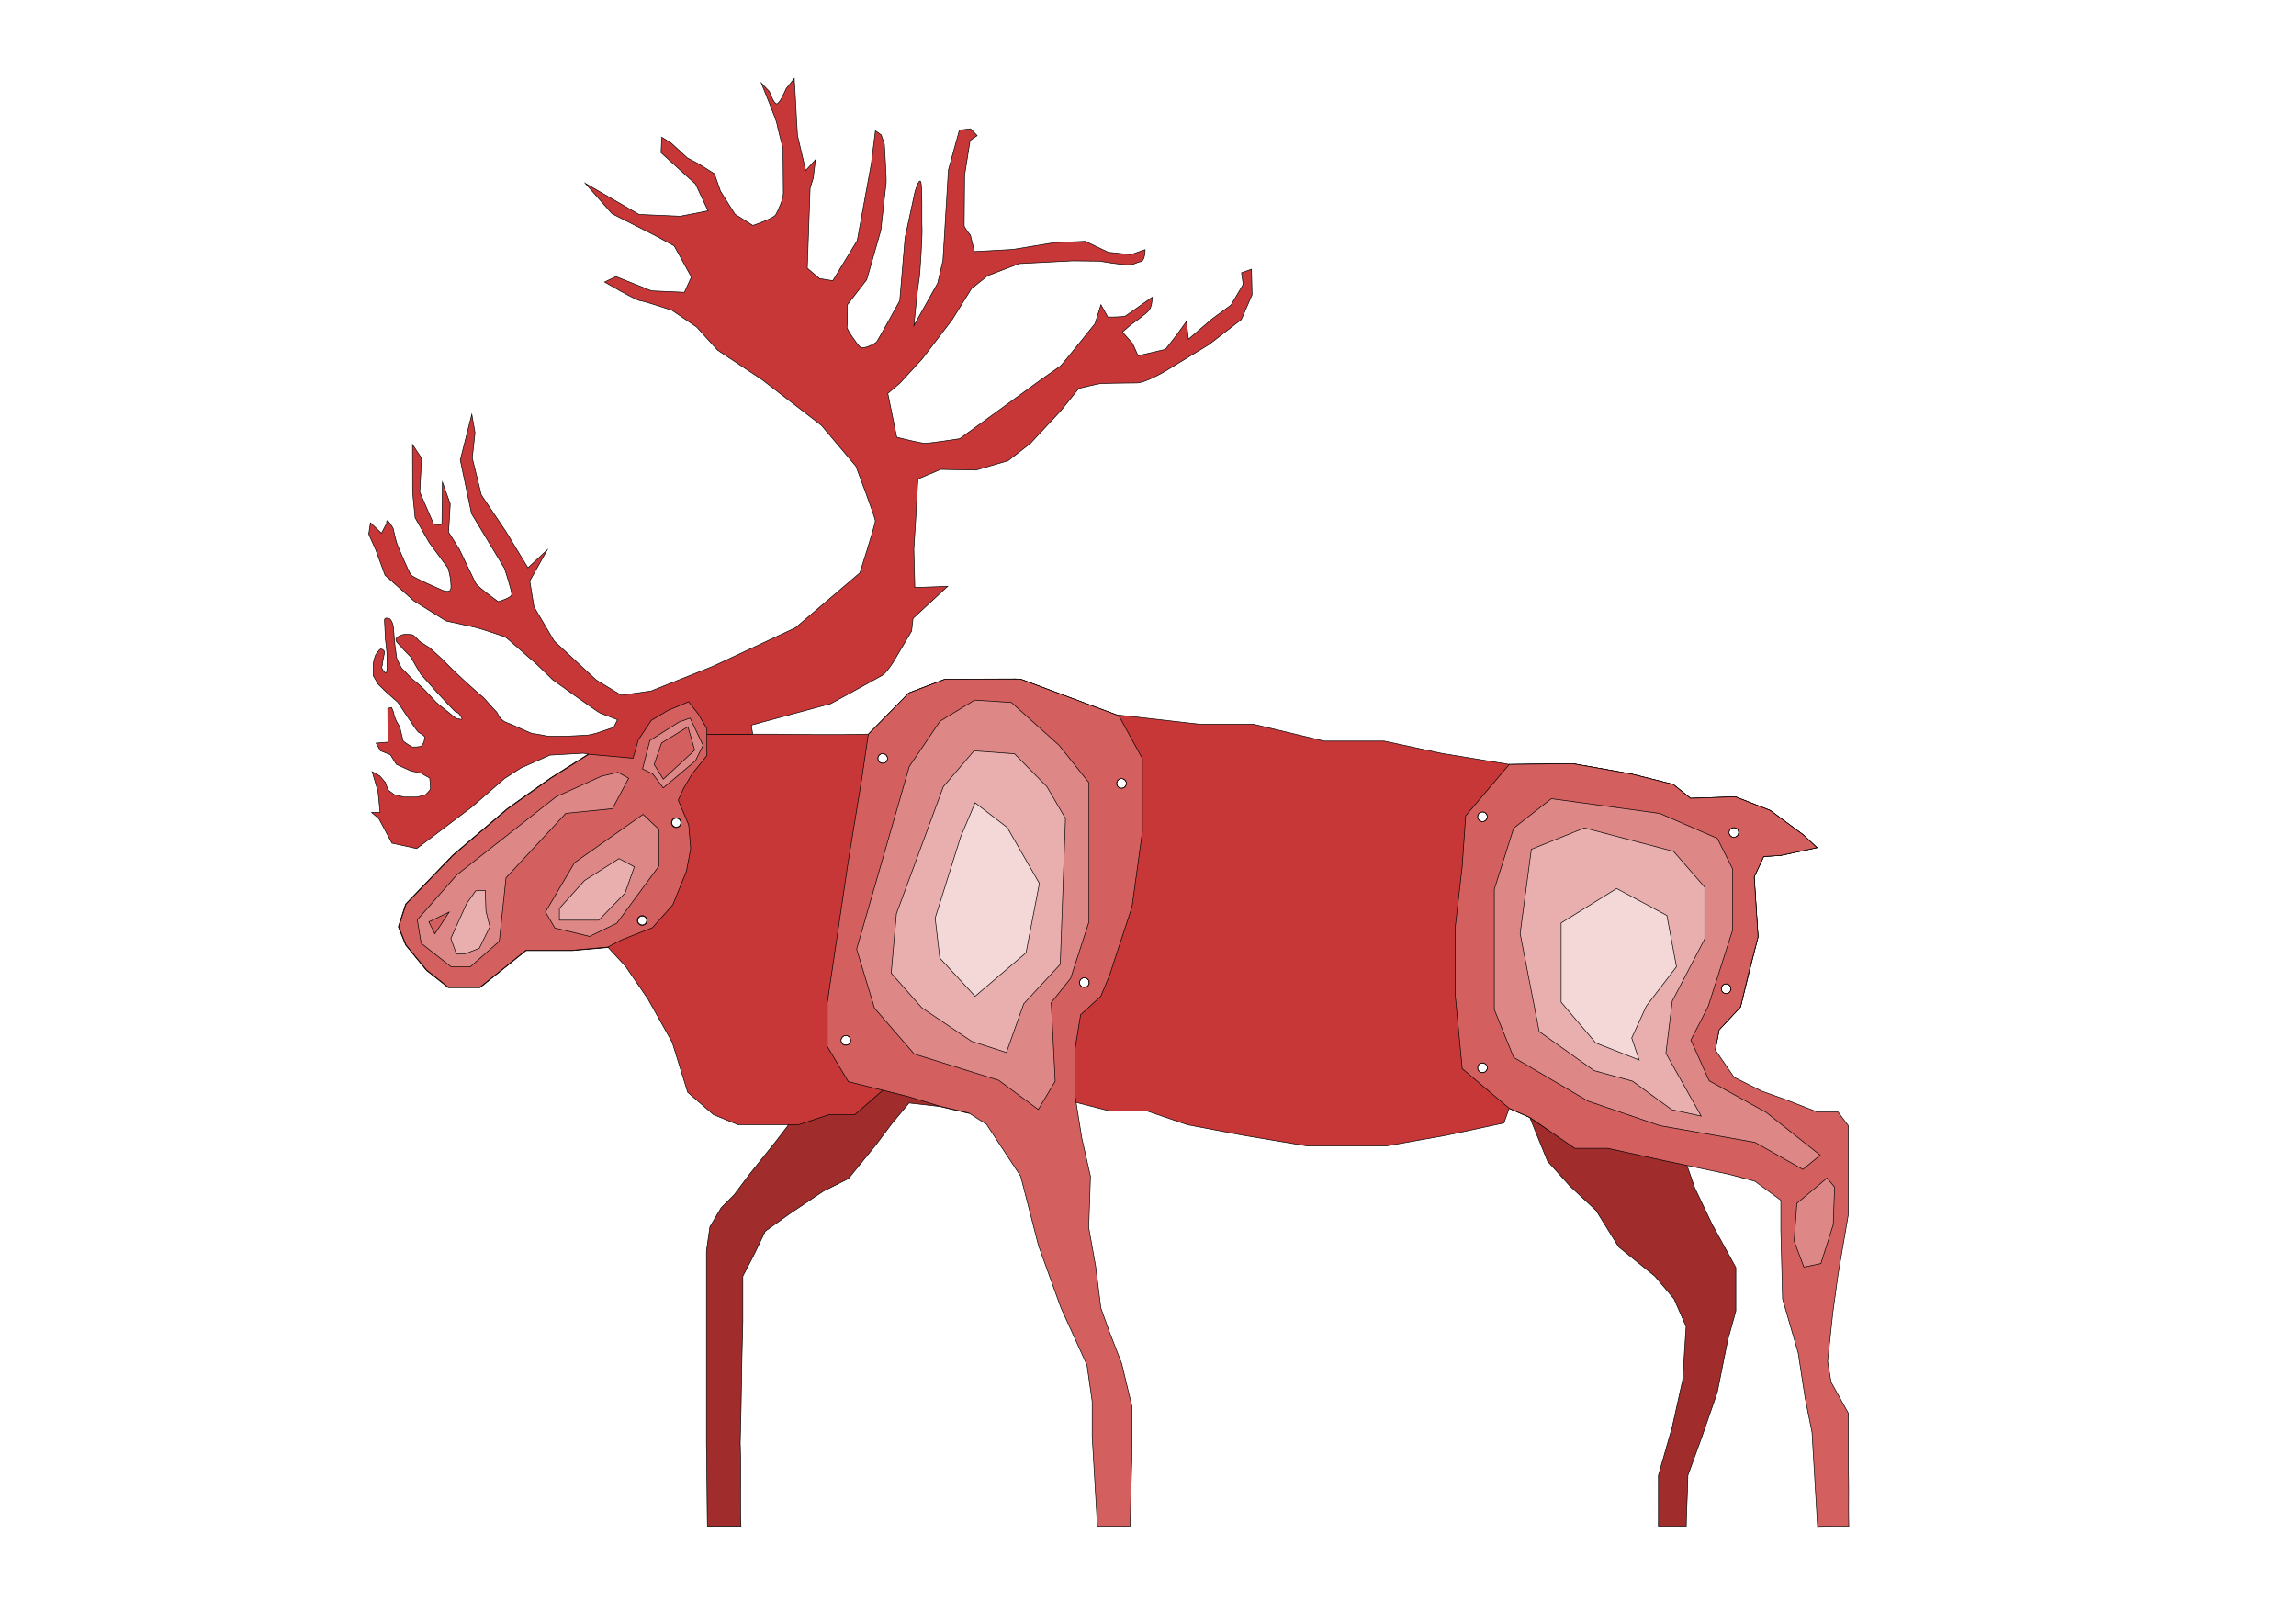 <?xml version="1.0" encoding="UTF-8" standalone="no"?>
<svg
   width="2970mm"
   height="2100mm"
   viewBox="0 0 2970 2100"
   version="1.1"
   id="svg11156"
   inkscape:version="1.2.1 (9c6d41e410, 2022-07-14)"
   sodipodi:docname="caribou_cnc.svg"
   xmlns:inkscape="http://www.inkscape.org/namespaces/inkscape"
   xmlns:sodipodi="http://sodipodi.sourceforge.net/DTD/sodipodi-0.dtd"
   xmlns="http://www.w3.org/2000/svg"
   xmlns:svg="http://www.w3.org/2000/svg"
   xmlns:rdf="http://www.w3.org/1999/02/22-rdf-syntax-ns#"
   xmlns:cc="http://creativecommons.org/ns#"
   xmlns:dc="http://purl.org/dc/elements/1.1/">
  <sodipodi:namedview
     id="namedview11158"
     pagecolor="#ffffff"
     bordercolor="#666666"
     borderopacity="1.0"
     inkscape:showpageshadow="2"
     inkscape:pageopacity="0.0"
     inkscape:pagecheckerboard="0"
     inkscape:deskcolor="#d1d1d1"
     inkscape:document-units="mm"
     showgrid="false"
     inkscape:zoom="0.14032446"
     inkscape:cx="4596.4903"
     inkscape:cy="4475.3425"
     inkscape:window-width="2516"
     inkscape:window-height="1353"
     inkscape:window-x="20"
     inkscape:window-y="65"
     inkscape:window-maximized="1"
     inkscape:current-layer="layer5"
     showguides="true"
     inkscape:lockguides="false"
     inkscape:document-rotation="0">
    <sodipodi:guide
       position="1191.499,1214.685"
       orientation="1,0"
       id="guide22534"
       inkscape:locked="false" />
    <sodipodi:guide
       position="1313.527,1238.738"
       orientation="1,0"
       id="guide22536"
       inkscape:locked="false" />
    <sodipodi:guide
       position="1590.576,125.445"
       orientation="0,-1"
       id="guide22809"
       inkscape:locked="false" />
    <sodipodi:guide
       position="1952.447,1346.738"
       orientation="1,0"
       id="guide22887"
       inkscape:locked="false" />
  </sodipodi:namedview>
  <defs
     id="defs11153">
    <clipPath
       clipPathUnits="userSpaceOnUse"
       id="clipPath2666">
      <path
         d="M 2292.88,3696.34 H 3407.93 V 708.841 H 2292.88 Z"
         id="path2664" />
    </clipPath>
    <clipPath
       clipPathUnits="userSpaceOnUse"
       id="clipPath2650">
      <path
         d="M 4346.55,3408.99 H 5743.3 V 703.782 H 4346.55 Z"
         id="path2648" />
    </clipPath>
    <clipPath
       clipPathUnits="userSpaceOnUse"
       id="clipPath2634-3">
      <path
         d="M 559.298,3605.07 H 1634.7 V 2606.26 H 559.298 Z"
         id="path2632-6" />
    </clipPath>
    <clipPath
       clipPathUnits="userSpaceOnUse"
       id="clipPath2634">
      <path
         d="M 559.298,3605.07 H 1634.7 V 2606.26 H 559.298 Z"
         id="path2632" />
    </clipPath>
    <clipPath
       clipPathUnits="userSpaceOnUse"
       id="clipPath2618">
      <path
         d="M 4346.55,3408.99 H 5627.23 V 682.413 H 4346.55 Z"
         id="path2616" />
    </clipPath>
    <clipPath
       clipPathUnits="userSpaceOnUse"
       id="clipPath2602">
      <path
         d="M 1867.76,3696.34 H 3407.93 V 708.841 H 1867.76 Z"
         id="path2600" />
    </clipPath>
  </defs>
  <g
     inkscape:groupmode="layer"
     id="layer9"
     inkscape:label="Layer 9"
     style="display:inline">
    <path
       d="m 1191.885,1252.111 38.092,14.64 69.919,-9.766 46.683,-106.029 -4.04,-86.395 -40.276,-41.116 -67.573,26.284 -36.722,103.578 z"
       style="display:inline;fill:#280b0b;fill-opacity:1;fill-rule:nonzero;stroke:#000000;stroke-width:0.798;stroke-dasharray:none;stroke-opacity:1"
       id="path4928"
       inkscape:label="9 Front Leg"
       sodipodi:nodetypes="ccccccccc" />
    <path
       d="m 1983.699,1167.891 39.19,-75.152 38.804,11.044 42.782,30.199 31.006,15.787 24.714,68.573 -11.622,54.87 -23.831,24.542 -20.423,38.672 -72.902,6.393 -19.721,-33.885 -11.499,-41.656 z"
       style="display:inline;fill:#280b0b;fill-opacity:1;fill-rule:nonzero;stroke:#000000;stroke-width:0.798;stroke-dasharray:none;stroke-opacity:1"
       id="path2730"
       inkscape:label="9 Hind Leg"
       sodipodi:nodetypes="ccccccccccccc" />
  </g>
  <g
     inkscape:groupmode="layer"
     id="layer8"
     inkscape:label="Layer 8"
     style="display:inline">
    <path
       d="m 579.258,1216.751 20.336,-44.919 11.819,-16.616 12.359,-0.412 0.885,26.515 5.05,20.477 -13.631,27.737 -18.681,7.259 -10.905,0.364 z"
       style="display:inline;fill:#501616;fill-opacity:1;fill-rule:nonzero;stroke:#000000;stroke-width:0.798;stroke-dasharray:none;stroke-opacity:1"
       id="path2710"
       inkscape:label="8 Face 1" />
    <path
       d="m 721.125,1183.111 50.952,-3e-4 33.968,-35.03 12.029,-33.969 -19.816,-10.614 -44.583,28.305 -32.553,36.092 z"
       style="display:inline;fill:#501616;fill-opacity:1;fill-rule:nonzero;stroke:#000000;stroke-width:0.798;stroke-dasharray:none;stroke-opacity:1"
       id="path20522"
       inkscape:label="8 Face 2" />
    <path
       id="path4924"
       style="display:inline;fill:#501616;fill-opacity:1;fill-rule:nonzero;stroke:#000000;stroke-width:0.798;stroke-dasharray:none;stroke-opacity:1"
       inkscape:label="8 Front Leg"
       d="m 1264.941,966.056 -38.692,16.165 -54.373,150.629 -36.004,179.285 16.9,37.474 27.832,-18.892 66.219,-11.233 66.129,-26.452 30.861,-66.865 37.474,-96.255 2.939,-113.89 -36.004,-46.291 z m -5.532,112.009 h 35.32 c 0.929,0 1.677,0.748 1.677,1.677 v 28.733 h 17.932 c 0.929,0 1.677,0.748 1.677,1.677 v 48.555 h 4.792 c 0.929,0 1.677,0.748 1.677,1.677 v 34.318 c 0,0.929 -0.748,1.677 -1.677,1.677 h -11.543 v 18.874 c 0,0.929 -0.748,1.677 -1.677,1.677 h -11.55 v 30.302 c 0,0.929 -0.748,1.677 -1.677,1.677 h -37.725 c -0.929,0 -1.677,-0.748 -1.677,-1.677 v -30.302 h -16.111 c -0.929,0 -1.677,-0.748 -1.677,-1.677 v -18.874 h -6.083 c -0.929,0 -1.677,-0.748 -1.677,-1.677 v -34.318 c 0,-0.929 0.748,-1.677 1.677,-1.677 h 6.083 v -37.935 c 0,-0.929 0.748,-1.677 1.677,-1.677 h 11.075 v -8.944 c 0,-0.929 0.748,-1.677 1.677,-1.677 h 6.133 v -28.733 c 0,-0.929 0.748,-1.677 1.677,-1.677 z" />
    <path
       id="path2698"
       style="display:inline;fill:#501616;fill-opacity:1;fill-rule:nonzero;stroke:#000000;stroke-width:0.798;stroke-dasharray:none;stroke-opacity:1"
       inkscape:label="8 Hind Leg"
       d="m 2005.293,1050.408 -32.127,35.135 -23.811,90.148 22.612,142.945 23.403,35.976 62.702,24.61 39.903,-22.672 18.427,-2.559 21.68,-37.11 29.154,-18.994 20.444,-53.477 -2.845,-91.572 -24.866,-48.102 -38.873,-36.094 -48.461,-14.637 z m 67.707,122.488 h 38.545 c 0.929,0 1.677,0.748 1.677,1.677 v 14.922 h 17.694 c 0.929,0 1.677,0.748 1.677,1.677 v 56.25 c 0,0.929 -0.748,1.677 -1.677,1.677 h -16.583 v 45.532 c 0,0.929 -0.748,1.677 -1.677,1.677 h -13.014 v 35.338 c 0,0.929 -0.748,1.677 -1.677,1.677 h -34.468 c -0.929,0 -1.677,-0.748 -1.677,-1.677 v -35.758 h -26.877 c -0.929,0 -1.677,-0.748 -1.677,-1.677 v -88.64 c 0,-0.929 0.748,-1.677 1.677,-1.677 h 19.404 v -12.723 c 0,-0.929 0.748,-1.677 1.677,-1.677 h 15.298 v -14.922 c 0,-0.929 0.748,-1.677 1.677,-1.677 z" />
    <path
       d="m 2052.253,1417.323 20.257,42.186 18.675,5.959 14.823,-14.09 7.327,-44.964 -23.721,-16.859 z"
       style="display:inline;fill:#501616;fill-opacity:1;fill-rule:nonzero;stroke:#000000;stroke-width:0.798;stroke-dasharray:none;stroke-opacity:1"
       id="path2702"
       inkscape:label="8 Hind Leg Small" />
  </g>
  <g
     inkscape:groupmode="layer"
     id="layer7"
     inkscape:label="Layer 7"
     style="display:inline">
    <path
       id="path2694"
       style="display:inline;fill:#782121;fill-opacity:1;fill-rule:nonzero;stroke:#000000;stroke-width:0.798;stroke-dasharray:none;stroke-opacity:1"
       inkscape:label="7 Face 1"
       d="m 800.291,1000.92 -21.207,5.055 -58.631,26.54 -128.489,101.104 -51.146,58.136 4.99,30.331 38.672,30.331 h 24.949 l 37.424,-32.859 8.732,-82.147 77.343,-83.412 60.32,-5.994 20.941,-39.356 z m -187.429,174.047 h 7.034 c 0.929,0 1.677,0.748 1.677,1.677 v 17.644 c 0,0.929 -0.748,1.677 -1.677,1.677 h -0.388 v 12.785 c 0,0.929 -0.748,1.677 -1.677,1.677 h -7.7 v 7.572 c 0,0.929 -0.748,1.677 -1.677,1.677 h -11.83 c -0.929,0 -1.677,-0.748 -1.677,-1.677 v -11.83 c 0,-0.929 0.748,-1.677 1.677,-1.677 h 6.565 v -19.006 c 0,-0.929 0.748,-1.677 1.677,-1.677 h 6.318 v -7.164 c 0,-0.929 0.748,-1.677 1.677,-1.677 z m -30.9,6.824 -18.424,28.093 -7.8,-15.532 z" />
    <path
       id="path2686-8"
       style="display:inline;fill:#782121;fill-opacity:1;fill-rule:nonzero;stroke:#000000;stroke-width:0.798;stroke-dasharray:none;stroke-opacity:1"
       inkscape:label="7 Face 2"
       d="m 822.949,1052.361 -88.594,62.456 -37.623,63.761 12.136,20.632 44.904,10.922 35.195,-16.991 54.613,-74.031 v -47.331 z m -29.398,76.173 h 8.993 c 0.929,0 1.677,0.748 1.677,1.677 v 12.274 c 0,0.929 -0.748,1.677 -1.677,1.677 h -5.69 v 1.945 c 0,0.929 -0.748,1.677 -1.677,1.677 h -3.527 v 3.077 c 0,0.929 -0.748,1.677 -1.677,1.677 h -7.608 v 13.304 c 0,0.929 -0.748,1.677 -1.677,1.677 h -6.21 c 0.343,0.307 0.56,0.752 0.56,1.25 v 3.553 c 0,0.929 -0.748,1.677 -1.677,1.677 h -26.605 c -0.929,0 -1.677,-0.748 -1.677,-1.677 v -3.553 c 0,-0.929 0.748,-1.677 1.677,-1.677 h 13.998 c -0.343,-0.307 -0.559,-0.752 -0.559,-1.25 v -15.621 c 0,-0.929 0.748,-1.677 1.677,-1.677 h 13.239 v -11.029 c 0,-0.929 0.748,-1.677 1.677,-1.677 h 5.368 v -2.895 c 0,-0.929 0.748,-1.677 1.677,-1.677 h 8.043 v -1.054 c 0,-0.929 0.748,-1.677 1.677,-1.677 z" />
    <path
       d="m 857.999,1007.727 -11.818,-19.017 9.597,-27.788 34.044,-20.966 8.82,30.227 z m 34.678,-79.024 -14.491,5.229 -37.531,23.818 -9.499,36.666 13.246,6.527 13.539,18.077 41.669,-35.022 9.837,-20.11 z"
       style="display:inline;fill:#782121;fill-opacity:1;fill-rule:nonzero;stroke:#000000;stroke-width:0.798;stroke-dasharray:none;stroke-opacity:1"
       id="path20524"
       inkscape:label="7 Face 3" />
    <path
       id="path4920"
       style="display:inline;fill:#782121;fill-opacity:1;fill-rule:nonzero;stroke:#000000;stroke-width:0.798;stroke-dasharray:none;stroke-opacity:1"
       inkscape:label="7 Front Leg"
       d="m 1240.342,910.898 -76.503,53.264 -22.3,133.803 -36.453,152.154 13.717,124.592 16.018,20.706 35.97,9.647 38.478,-5.153 41.612,-8.171 93.534,-54.013 17.126,-51.378 54.013,-97.486 19.761,-144.912 -7.904,-77.725 -69.821,-48.743 z m 19.067,167.167 h 35.32 c 0.929,0 1.677,0.748 1.677,1.677 v 28.733 h 17.932 c 0.929,0 1.677,0.748 1.677,1.677 v 48.555 h 4.792 c 0.929,0 1.677,0.748 1.677,1.677 v 34.318 c 0,0.929 -0.748,1.677 -1.677,1.677 h -11.543 v 18.874 c 0,0.929 -0.748,1.677 -1.677,1.677 h -11.55 v 30.302 c 0,0.929 -0.748,1.677 -1.677,1.677 h -37.725 c -0.929,0 -1.677,-0.748 -1.677,-1.677 v -30.302 h -16.111 c -0.929,0 -1.677,-0.748 -1.677,-1.677 v -18.874 h -6.083 c -0.929,0 -1.677,-0.748 -1.677,-1.677 v -34.318 c 0,-0.929 0.748,-1.677 1.677,-1.677 h 6.083 v -37.935 c 0,-0.929 0.748,-1.677 1.677,-1.677 h 11.075 v -8.944 c 0,-0.929 0.748,-1.677 1.677,-1.677 h 6.133 v -28.733 c 0,-0.929 0.748,-1.677 1.677,-1.677 z" />
    <path
       id="path2678"
       style="display:inline;fill:#782121;fill-opacity:1;fill-rule:nonzero;stroke:#000000;stroke-width:0.798;stroke-dasharray:none;stroke-opacity:1"
       inkscape:label="7 Hind Leg"
       d="m 1986.028,1033.572 -41.505,34.146 -29.11,93.242 13.894,191.553 29.4,36.816 49.277,27.109 47.344,83.788 50.045,34.273 28.235,58.63 60.03,50.606 20.45,1.092 -7.578,-16.204 -30.9,-53.911 -36.666,-104.049 13.898,-79.471 36.338,-47.888 6.755,-36.1 16.286,-11.283 17.599,-103.58 -12.888,-97.818 -111.469,-59.118 z m 86.972,139.324 h 38.545 c 0.929,0 1.677,0.748 1.677,1.677 v 14.922 h 17.694 c 0.929,0 1.677,0.748 1.677,1.677 v 56.25 c 0,0.929 -0.748,1.677 -1.677,1.677 h -16.583 v 45.532 c 0,0.929 -0.748,1.677 -1.677,1.677 h -13.014 v 35.338 c 0,0.929 -0.748,1.677 -1.677,1.677 h -34.468 c -0.929,0 -1.677,-0.748 -1.677,-1.677 v -35.758 h -26.877 c -0.929,0 -1.677,-0.748 -1.677,-1.677 v -88.64 c 0,-0.929 0.748,-1.677 1.677,-1.677 h 19.404 v -12.723 c 0,-0.929 0.748,-1.677 1.677,-1.677 h 15.298 v -14.922 c 0,-0.929 0.748,-1.677 1.677,-1.677 z" />
  </g>
  <g
     inkscape:groupmode="layer"
     id="layer6"
     inkscape:label="Layer 6"
     style="display:inline">
    <path
       id="path2604"
       style="display:inline;fill:#a02c2c;fill-opacity:1;fill-rule:nonzero;stroke:#000000;stroke-width:0.798;stroke-dasharray:none;stroke-opacity:1"
       inkscape:label="6 Front Leg"
       d="m 1222.416,878.513 -46.655,17.749 -52.545,53.408 -8.477,56.919 -17.919,109.757 -26.88,181.437 v 55.999 l -28.434,72.77 -35.84,47.039 -35.839,44.799 -20.16,26.88 -16.8,16.799 -14.559,24.64 -4.48,31.359 v 27.999 26.88 34.719 47.039 64.959 47.039 c 0.605,34.761 0.674,72.404 1.278,107.166 h 43.36 c -1.29,-34.761 0.33,-72.404 -0.959,-107.166 l 1.12,-47.039 1.12,-64.959 1.12,-44.799 v -59.359 l 13.439,-25.731 15.68,-32.508 31.36,-22.4 43.435,-29.12 32.782,-16.468 35.78,-44.01 20.16,-26.88 22.399,-26.879 39.382,4.48 38.079,8.96 136.89,-81.73 c 2.229,-15.143 4.46,-30.287 6.689,-45.43 l 26.91,-24.008 11.2,-26.88 c 9.47,-29.578 18.941,-59.158 28.412,-88.737 l 13.37,-109.376 0.867,-82.853 -30.117,-54.747 -127.224,-47.718 z m -80.611,96.129 a 6.287,6.287 0 0 1 6.287,6.287 6.287,6.287 0 0 1 -6.287,6.287 6.287,6.287 0 0 1 -6.287,-6.287 6.287,6.287 0 0 1 6.287,-6.287 z m 308.974,32.317 a 6.287,6.287 0 0 1 6.287,6.287 6.287,6.287 0 0 1 -6.287,6.287 6.287,6.287 0 0 1 -6.287,-6.287 6.287,6.287 0 0 1 6.287,-6.287 z m -191.371,71.105 h 35.32 c 0.929,0 1.677,0.748 1.677,1.677 v 28.733 h 17.932 c 0.929,0 1.677,0.748 1.677,1.677 v 48.555 h 4.792 c 0.929,0 1.677,0.748 1.677,1.677 v 34.318 c 0,0.929 -0.748,1.677 -1.677,1.677 h -11.543 v 18.874 c 0,0.929 -0.748,1.677 -1.677,1.677 h -11.55 v 30.302 c 0,0.929 -0.748,1.677 -1.677,1.677 h -37.725 c -0.929,0 -1.677,-0.748 -1.677,-1.677 v -30.302 h -16.111 c -0.929,0 -1.677,-0.748 -1.677,-1.677 v -18.874 h -6.083 c -0.929,0 -1.677,-0.748 -1.677,-1.677 v -34.318 c 0,-0.929 0.748,-1.677 1.677,-1.677 h 6.083 v -37.935 c 0,-0.929 0.748,-1.677 1.677,-1.677 h 11.075 v -8.944 c 0,-0.929 0.748,-1.677 1.677,-1.677 h 6.133 v -28.733 c 0,-0.929 0.748,-1.677 1.677,-1.677 z m 143.251,186.5 a 6.287,6.287 0 0 1 6.287,6.287 6.287,6.287 0 0 1 -6.287,6.287 6.287,6.287 0 0 1 -6.287,-6.287 6.287,6.287 0 0 1 6.287,-6.287 z m -308.502,74.714 a 6.287,6.287 0 0 1 6.287,6.287 6.287,6.287 0 0 1 -6.287,6.287 6.287,6.287 0 0 1 -6.287,-6.287 6.287,6.287 0 0 1 6.287,-6.287 z" />
    <path
       id="path2620"
       style="display:inline;fill:#a02c2c;fill-opacity:1;fill-rule:nonzero;stroke:#000000;stroke-width:0.798;stroke-dasharray:none;stroke-opacity:1"
       inkscape:label="6 Hind Leg"
       d="m 2034.447,987.678 -82.147,0.984 -56.736,66.215 -4.48,64.958 -8.96,78.399 v 89.598 l 8.96,94.079 61.135,51.572 26.641,11.711 23.021,56.688 29.12,32.289 33.599,31.359 29.119,47.039 47.039,38.079 24.639,29.12 15.68,35.839 -4.48,69.439 -13.44,60.478 -17.919,62.719 c 0,25.376 0.031,40.249 0,65.626 h 36.055 c 0.39,-25.377 1.64,-40.249 2.03,-65.626 l 17.92,-49.279 20.16,-58.239 13.44,-67.199 10.586,-38.079 v -55.999 l -30.745,-55.999 -22.399,-47.039 -20.16,-58.239 9.739,-69.421 36.934,-50.715 4.97,-26.115 27.729,-29.656 8.959,-38.079 13.667,-52.511 -4.99,-77.617 12.272,-26.265 21.839,-1.396 47.039,-10.079 -17.92,-16.8 -42.559,-31.359 -45.022,-17.618 -58.017,1.938 -22.4,-17.92 -53.759,-13.44 z m -116.782,62.384 a 6.287,6.287 0 0 1 6.287,6.287 6.287,6.287 0 0 1 -6.287,6.287 6.287,6.287 0 0 1 -6.287,-6.287 6.287,6.287 0 0 1 6.287,-6.287 z m 325.203,20.352 a 6.287,6.287 0 0 1 6.287,6.287 6.287,6.287 0 0 1 -6.287,6.287 6.287,6.287 0 0 1 -6.287,-6.287 6.287,6.287 0 0 1 6.287,-6.287 z m -169.868,102.481 h 38.545 c 0.929,0 1.677,0.748 1.677,1.677 v 14.922 h 17.694 c 0.929,0 1.677,0.748 1.677,1.677 v 56.25 c 0,0.929 -0.748,1.677 -1.677,1.677 h -16.583 v 45.532 c 0,0.929 -0.748,1.677 -1.677,1.677 h -13.014 v 35.338 c 0,0.929 -0.748,1.677 -1.677,1.677 h -34.468 c -0.929,0 -1.677,-0.748 -1.677,-1.677 v -35.758 h -26.877 c -0.929,0 -1.677,-0.748 -1.677,-1.677 v -88.64 c 0,-0.929 0.748,-1.677 1.677,-1.677 h 19.404 v -12.723 c 0,-0.929 0.748,-1.677 1.677,-1.677 h 15.298 v -14.922 c 0,-0.929 0.748,-1.677 1.677,-1.677 z m 159.8,99.597 a 6.287,6.287 0 0 1 6.287,6.287 6.287,6.287 0 0 1 -6.287,6.287 6.287,6.287 0 0 1 -6.287,-6.287 6.287,6.287 0 0 1 6.287,-6.287 z m -315.136,102.283 a 6.287,6.287 0 0 1 6.287,6.287 6.287,6.287 0 0 1 -6.287,6.287 6.287,6.287 0 0 1 -6.287,-6.287 6.287,6.287 0 0 1 6.287,-6.287 z" />
    <path
       id="path22692"
       style="display:inline;fill:#a02c2c;fill-opacity:1;fill-rule:nonzero;stroke:#000000;stroke-width:0.8;stroke-dasharray:none;stroke-opacity:1"
       inkscape:label="6 Head"
       d="m 890.969,906.982 c -0.124,0.051 -0.247,0.103 -0.371,0.154 v 5.2e-4 c -9.036,3.78 -18.096,7.511 -27.117,11.321 -7.12,4.291 -14.239,8.583 -21.359,12.873 -5.654,8.499 -11.308,16.997 -16.961,25.496 -2.215,7.75 -4.428,15.5 -6.642,23.25 -18.999,-1.698 -37.999,-3.398 -56.998,-5.096 -16.39,10.348 -32.806,20.658 -49.182,31.027 -18.613,13.192 -37.244,26.36 -55.845,39.567 -23.718,20.23 -47.459,40.436 -71.163,60.681 -20.219,20.996 -40.435,41.994 -60.655,62.988 -3.141,9.817 -6.282,19.633 -9.424,29.449 3.142,7.86 6.285,15.72 9.429,23.578 8.99,10.927 17.952,21.88 26.955,32.793 9.377,7.423 18.755,14.845 28.131,22.269 h 41.181 c 14.97,-11.981 29.969,-23.927 44.86,-36.005 4.872,-3.935 9.744,-7.87 14.616,-11.805 19.809,-0.01 39.62,0.014 59.428,-0.011 15.521,-1.364 31.043,-2.726 46.565,-4.091 6.103,-3.192 12.181,-6.438 18.299,-9.597 13.191,-5.188 26.383,-10.374 39.574,-15.563 8.819,-9.893 17.637,-19.786 26.455,-29.68 5.916,-14.61 11.858,-29.213 17.754,-43.83 1.803,-9.784 3.652,-19.566 5.426,-29.352 -0.855,-10.264 -1.708,-20.529 -2.564,-30.793 -4.49,-10.588 -8.981,-21.176 -13.471,-31.764 2.274,-4.962 4.474,-9.962 6.795,-14.899 3.707,-6.283 7.382,-12.588 11.11,-18.858 6.376,-7.876 12.751,-15.752 19.126,-23.628 v -35.154 c -3.808,-6.449 -7.574,-12.927 -11.409,-19.358 -4.18,-5.322 -8.362,-10.642 -12.542,-15.964 z m -15.968,151.282 c 0.268,0.01 0.536,0.031 0.802,0.07 2.562,0.435 4.652,2.757 4.731,5.367 0.28,3.014 -2.279,5.887 -5.288,6.039 -2.704,0.231 -5.416,-1.684 -6.005,-4.349 -0.747,-2.674 0.814,-5.72 3.403,-6.709 0.746,-0.314 1.551,-0.44 2.356,-0.419 z m -81.45,70.27 h 8.993 c 0.929,0 1.677,0.748 1.677,1.677 v 12.274 c 0,0.929 -0.748,1.677 -1.677,1.677 h -5.69 v 1.945 c 0,0.929 -0.748,1.677 -1.677,1.677 h -3.527 v 3.077 c 0,0.929 -0.748,1.677 -1.677,1.677 h -7.608 v 13.304 c 0,0.929 -0.748,1.677 -1.677,1.677 h -6.21 c 0.343,0.307 0.56,0.752 0.56,1.25 v 3.553 c 0,0.929 -0.748,1.677 -1.677,1.677 h -26.605 c -0.929,0 -1.677,-0.748 -1.677,-1.677 v -3.553 c 0,-0.929 0.748,-1.677 1.677,-1.677 h 13.998 c -0.343,-0.307 -0.559,-0.752 -0.559,-1.25 v -15.621 c 0,-0.929 0.748,-1.677 1.677,-1.677 h 13.239 v -11.029 c 0,-0.929 0.748,-1.677 1.677,-1.677 h 5.368 v -2.895 c 0,-0.929 0.748,-1.677 1.677,-1.677 h 8.043 v -1.054 c 0,-0.929 0.748,-1.677 1.677,-1.677 z m -180.479,46.939 c 0.203,-0.011 0.405,-3e-4 0.59,0.024 h 6.204 v -5e-4 c 0.879,-0.047 1.344,0.903 1.178,1.672 -0.017,5.788 0.034,11.582 -0.025,17.367 -0.155,0.832 -1.1,1.005 -1.81,0.9 -0.507,0.079 -0.092,1.079 -0.229,1.529 -0.017,4.005 0.034,8.015 -0.026,12.018 -0.152,0.898 -1.186,1.012 -1.923,0.916 h -7.428 c -0.014,2.776 0.029,5.555 -0.022,8.328 -0.155,0.904 -1.186,1.013 -1.927,0.92 -3.758,-0.018 -7.521,0.036 -11.276,-0.027 -0.85,-0.157 -1.007,-1.128 -0.901,-1.844 0.017,-3.784 -0.034,-7.572 0.026,-11.353 0.159,-0.849 1.129,-1.004 1.846,-0.9 h 6.37 c 0.014,-6.588 -0.029,-13.178 0.022,-19.764 0.155,-0.903 1.186,-1.012 1.927,-0.92 h 6.047 c 0.016,-2.641 -0.031,-5.287 0.024,-7.926 0.115,-0.672 0.725,-0.905 1.333,-0.939 z m 217.963,9.283 c 2.93,0.111 5.453,2.768 5.411,5.7 0.091,2.942 -2.406,5.65 -5.348,5.789 -2.733,0.217 -5.448,-1.752 -6.001,-4.453 -0.678,-2.652 0.872,-5.632 3.431,-6.607 0.788,-0.333 1.656,-0.452 2.507,-0.429 z" />
  </g>
  <g
     inkscape:groupmode="layer"
     id="layer5"
     inkscape:label="Layer 5"
     style="display:inline">
    <path
       id="path3424"
       style="display:inline;fill:#c83737;fill-opacity:1;stroke:#000000;stroke-width:0.798;stroke-linecap:butt;stroke-linejoin:miter;stroke-dasharray:none;stroke-opacity:1"
       inkscape:label="5 Body 4"
       d="m 2034.447,987.678 -82.147,0.984 -0.081,444.82 26.641,11.711 23.974,16.456 215.962,-103.614 4.97,-26.115 27.729,-29.656 22.627,-90.59 -4.99,-77.617 12.272,-26.265 21.839,-1.396 47.039,-10.079 -17.92,-16.8 -42.559,-31.359 -45.022,-17.618 -58.017,1.938 -22.4,-17.92 -53.759,-13.44 z m 208.421,82.737 a 6.287,6.287 0 0 1 6.287,6.287 6.287,6.287 0 0 1 -6.287,6.287 6.287,6.287 0 0 1 -6.287,-6.287 6.287,6.287 0 0 1 6.287,-6.287 z m -10.068,202.078 a 6.287,6.287 0 0 1 6.287,6.287 6.287,6.287 0 0 1 -6.287,6.287 6.287,6.287 0 0 1 -6.287,-6.287 6.287,6.287 0 0 1 6.287,-6.287 z" />
    <path
       id="Body_2"
       style="display:inline;fill:#c83737;fill-opacity:1;fill-rule:nonzero;stroke:#000000;stroke-width:0.798;stroke-dasharray:none;stroke-opacity:1"
       inkscape:label="5 Body 3"
       d="m 1320.36,878.513 -7.042,-0.399 0.209,527.75 121.085,30.812 h 48.436 l 53.051,18.035 72.654,13.721 82.342,13.721 h 101.716 l 77.499,-13.721 75.076,-16.008 6.832,-18.942 0.082,-444.82 -86.832,-14.179 -75.076,-16.008 h -77.499 l -92.029,-21.947 h -35.116 -35.117 l -53.28,-6.031 -53.281,-6.031 z m 130.42,128.446 c 3.473,-10e-5 6.288,2.815 6.287,6.287 10e-5,3.473 -2.815,6.288 -6.287,6.287 -3.472,-2e-4 -6.287,-2.815 -6.287,-6.287 -10e-5,-3.472 2.815,-6.287 6.287,-6.287 z m 466.885,43.103 c 3.473,0 6.287,2.815 6.287,6.287 10e-5,3.473 -2.815,6.287 -6.287,6.287 -3.473,10e-5 -6.288,-2.815 -6.287,-6.287 -10e-5,-3.473 2.815,-6.288 6.287,-6.287 z m -515.004,214.503 c 3.472,2e-4 6.287,2.815 6.287,6.287 0,3.472 -2.815,6.287 -6.287,6.287 -3.472,0 -6.287,-2.815 -6.287,-6.287 -10e-5,-3.473 2.815,-6.287 6.287,-6.287 z m 515.004,110.21 c 3.473,0 6.287,2.815 6.287,6.287 -3e-4,3.472 -2.815,6.287 -6.287,6.287 -3.472,10e-5 -6.287,-2.815 -6.287,-6.287 -10e-5,-3.473 2.815,-6.288 6.287,-6.287 z"
       sodipodi:nodetypes="ccccccccccccccccccccccssssssssssssssssssss" />
    <path
       style="display:inline;fill:#c83737;stroke:#000000;stroke-width:0.798;stroke-linecap:butt;stroke-linejoin:miter;stroke-dasharray:none;stroke-opacity:1"
       d="m 1191.499,890.235 30.917,-11.721 90.902,-0.399 0.209,527.75 -122.013,-38.784 z"
       id="path3430"
       inkscape:label="5 Body 2"
       sodipodi:nodetypes="cccccc" />
    <path
       id="path2582"
       style="display:inline;fill:#c83737;fill-opacity:1;fill-rule:nonzero;stroke:#000000;stroke-width:0.794;stroke-dasharray:none;stroke-opacity:1"
       inkscape:label="5 Body 1"
       d="m 1191.499,890.23 -15.738,6.028 -52.161,53.237 -32.043,0.559 h -40.098 l -52.3,-0.556 -25.487,0.035 -75.304,0.212 -112.106,275.159 23.161,25.189 28.959,42.325 31.186,55.691 20.049,64.602 33.414,28.959 31.868,13.007 h 35.642 42.325 l 39.417,-13.007 h 33.414 l 85.814,-74.593 z m -49.694,84.412 a 6.287,6.287 0 0 1 6.287,6.287 6.287,6.287 0 0 1 -6.287,6.287 6.287,6.287 0 0 1 -6.287,-6.287 6.287,6.287 0 0 1 6.287,-6.287 z M 874.805,1057.715 a 6.287,6.287 0 0 1 6.287,6.287 6.287,6.287 0 0 1 -6.287,6.287 6.287,6.287 0 0 1 -6.287,-6.287 6.287,6.287 0 0 1 6.287,-6.287 z m -44.117,126.5 a 6.287,6.287 0 0 1 6.287,6.287 6.287,6.287 0 0 1 -6.287,6.287 6.287,6.287 0 0 1 -6.287,-6.287 6.287,6.287 0 0 1 6.287,-6.287 z m 263.47,155.064 a 6.287,6.287 0 0 1 6.287,6.287 6.287,6.287 0 0 1 -6.287,6.287 6.287,6.287 0 0 1 -6.287,-6.287 6.287,6.287 0 0 1 6.287,-6.287 z" />
    <path
       id="path437"
       style="display:inline;opacity:1;fill:#c83737;fill-opacity:1;stroke:#000000;stroke-width:0.794;stroke-miterlimit:10;stroke-dasharray:none;stroke-dashoffset:0;stroke-opacity:1"
       class="st0"
       inkscape:label="5 Head &amp; Rrack"
       d="m 1027.466,101.497 -10.551,13.17 c 0,0 -8.265,20.029 -12.258,19.634 -3.993,-0.395 -9.403,-15.87 -9.403,-15.87 l -10.47,-11.142 c 0,0 19.38,47.89 19.963,51.672 0.583,3.782 8.133,33.198 8.133,33.198 0,0 0.457,50.705 0.457,58.033 0,7.328 -6.875,22.132 -9.774,27.342 -2.899,5.21 -29.699,14.055 -29.699,14.055 l -23.157,-14.588 -18.706,-29.678 -7.878,-22.613 -20.437,-12.784 -14.491,-7.629 -20.695,-18.981 -12.501,-7.854 -0.875,20.045 44.651,40.533 16.155,34.603 -35.904,6.992 -53.411,-2.286 -69.556,-40.249 34.654,39.275 54.743,27.694 25.699,13.979 22.208,40.242 -9.026,19.805 -42.624,-1.941 -45.956,-18.427 -14.612,7.007 c 0,0 39.779,23.491 46.094,24.204 6.315,0.712 40.919,12.328 40.919,12.328 l 31.894,21.556 27.317,30.154 57.35,37.994 76.847,59.14 44.562,52.806 c 0,0 25.15,66.295 25.15,70.835 0,4.54 -19.931,67.118 -19.931,67.118 l -83.507,71.122 -106.977,49.937 -79.645,31.763 -38.725,5.43 -32.3,-19.689 -54.368,-50.402 -26.096,-44.209 -5.451,-33.436 22.566,-40.2 -24.94,23.201 -28.527,-46.94 -31.764,-47.268 -11.725,-47.761 3.566,-32.772 -4.135,-23.76 -14.922,58.997 14.586,69.456 42.63,70.757 c 0,0 9.726,29.409 9.284,33.866 -0.442,4.458 -17.467,9.151 -17.467,9.151 0,0 -26.749,-19.17 -29.133,-23.804 -2.383,-4.634 -21.204,-43.962 -21.204,-43.962 l -13.832,-22.038 2.164,-36.49 -10.11,-28.274 c 0,0 -0.666,49.864 -0.666,53.342 0,3.479 -10.714,0.877 -10.714,0.877 l -17.916,-41.209 2.345,-43.786 -11.738,-17.839 0.151,62.088 3.161,32.522 18.056,31.868 24.753,33.665 c 0,0 3.186,12.221 3.186,16.05 0,3.829 2.139,11.93 -2.29,13.397 -4.428,1.468 -11.991,-2.799 -11.991,-2.799 0,0 -34.178,-14.53 -37.099,-18.282 -2.92,-3.752 -15.508,-33.914 -17.008,-37.372 -1.499,-3.458 -4.272,-14.232 -5.104,-18.596 -0.832,-4.364 -5e-5,-3.273 -5.195,-10.754 -5.194,-7.481 -4.05,0.064 -4.05,0.064 l -6.711,12.889 -14.297,-13.512 -2.203,14.706 8.961,19.949 12.114,33.046 37.245,33.208 41.696,26.011 c 0,0 35.591,7.835 39.46,8.667 3.869,0.832 34.101,10.957 36.375,11.68 2.274,0.723 33.21,28.823 36.777,31.558 3.568,2.736 25.201,24.054 25.201,24.054 0,0 58.325,41.968 61.613,43.238 3.288,1.27 22.368,8.51 22.368,8.51 l -4.886,9.883 -23.178,7.882 -10.313,2.221 c 0,0 -22.508,1.018 -26.341,1.312 -3.833,0.294 -24.36,0.28 -25.81,-0.012 -1.45,-0.292 -16.244,-3.218 -18.774,-3.218 -2.53,0 -24.795,-10.928 -34.342,-14.453 -9.547,-3.525 -11.15,-12.628 -13.63,-14.519 -2.479,-1.891 -15.732,-17.922 -18.034,-19.354 -2.302,-1.433 -18.473,-16.385 -20.67,-18.132 -2.196,-1.747 -25.994,-24.515 -27.072,-26.151 -1.077,-1.636 -19.885,-18.348 -19.885,-18.348 0,0 -12.324,-7.609 -13.697,-8.967 -1.373,-1.358 -6.641,-7.2 -8.329,-7.774 -1.688,-0.574 -4.742,-0.67 -6.528,-0.67 -1.786,0 -4.443,-1.164 -11.69,2.577 -7.247,3.74 -0.764,9.058 -0.764,9.058 l 8.201,8.996 8.583,8.82 5.532,9.85 7.195,12.179 21.941,24.579 c 0,0 21.836,23.713 23.437,24.301 1.601,0.588 3.588,0.566 6.791,6.259 3.203,5.693 -1.396,2.526 -4.276,2.526 -2.88,0 -9.741,-6.587 -12.376,-8.634 -2.635,-2.047 -13.791,-10.86 -15.837,-12.906 -2.046,-2.046 -13.461,-14.575 -14.909,-15.999 -1.448,-1.424 -9.608,-9.209 -13.704,-12.132 -4.096,-2.923 -12.688,-13.097 -14.728,-14.548 -2.039,-1.451 -5.752,-10.46 -6.902,-12.447 -1.15,-1.987 -1.736,-11.851 -2.299,-14.153 -0.563,-2.302 -1.314,-11.975 -1.314,-11.975 0,0 -1.248,-13.446 -1.248,-14.641 0,-1.195 -0.812,-6.813 -3.114,-9.788 -2.302,-2.975 -0.542,-1.757 -4.598,-2.802 -4.056,-1.045 -3.861,2.526 -3.861,2.526 l 1.222,24.536 1.831,16.638 0.363,19.507 c 0,0 -0.301,7.897 -1.61,7.535 -1.309,-0.362 -1.195,-0.345 -4.012,-4 -2.817,-3.656 -2.5e-4,-6.2 -0.407,-7.087 -0.407,-0.887 1.396,-8.794 1.604,-10.094 0.208,-1.3 1.234,-5.288 0.9,-6.499 -0.334,-1.212 -2.369,-3.296 -4.475,-3.296 -2.106,0 -4.837,5.424 -6.223,6.67 -1.386,1.247 -3.837,12.214 -3.837,12.214 l 0.285,15.988 6.218,10.618 9.415,9.264 16.134,14.286 c 0,0 24.089,36.766 26.343,38.396 2.254,1.631 2.493,1.247 6.223,3.939 3.731,2.692 1.65,4.755 1.443,7.19 -0.207,2.435 -2.695,6.021 -3.928,7.046 -1.233,1.025 -9.965,1.369 -11.282,1.161 -1.317,-0.207 -11.588,-6.839 -12.003,-7.821 -0.416,-0.982 -4.308,-17.677 -4.308,-17.677 0,0 -3.119,-5.807 -3.926,-6.975 -0.808,-1.168 -3.878,-8.778 -3.878,-10.686 0,-1.908 -2.996,-8.018 -2.996,-8.018 l -4.877,1.247 0.331,43.579 -15.358,1.314 5.656,9.937 12.694,4.946 7.904,12.56 18.621,8.514 12.812,2.675 11.647,6.577 c 0,0 1.42,12.863 0.816,14.501 -0.604,1.638 -6.44,7.186 -6.44,7.186 l -10.701,2.865 h -16.978 l -12.449,-3.088 -8.368,-6.239 -3.079,-9.344 -7.293,-8.585 -9.967,-5.617 7.619,25.83 2.656,26.993 -10.942,-0.077 9.515,8.359 16.735,31.389 32.051,7.009 29.614,-22.323 41.798,-31.582 42.13,-36.676 21.078,-13.58 37.657,-16.706 43.28,-2.463 7.025,1.358 -48.762,30.742 -55.976,39.648 -71.132,60.639 -60.638,62.972 -9.329,29.151 9.329,23.324 26.822,32.653 27.986,22.155 h 40.812 l 29.155,-23.323 30.319,-24.488 h 59.47 l 46.557,-4.09 c 22.886,-55.827 55.696,-138.689 112.105,-275.159 l 75.304,-0.212 -1.769,-11.737 102.761,-27.719 c 0,0 60.895,-33.22 66.433,-36.521 5.539,-3.3 13.956,-16.556 13.956,-16.556 l 15.389,-25.968 8.771,-14.86 1.838,-16.391 44.825,-41.442 -42.461,1.558 -1.289,-49.551 2.671,-42.938 2.591,-47.942 29.431,-12.389 45.745,0.877 41.429,-12.08 29.056,-22.623 39.182,-42.052 23.222,-28.846 c 0,0 26.082,-6.449 30.026,-6.449 3.944,0 34.318,-0.762 44.95,-0.678 10.632,0.085 35.624,-14.379 35.624,-14.379 l 58.287,-35.58 41.438,-32.032 13.896,-32.009 -0.808,-32.999 -12.844,4.538 2.117,15.152 -15.774,26.645 -24.669,18.064 -30.334,26.024 -2.674,-22.886 -12.973,18.029 -14.136,18.043 -35.407,8.203 -6.93,-15.57 -13.276,-15.11 10.793,-9.256 c 0,0 19.67,-13.79 23.763,-19.06 4.093,-5.27 3.918,-16.673 3.918,-16.673 0,0 -31.728,22.619 -34.439,24.245 -2.71,1.626 -22.981,1.46 -22.981,1.46 l -8.853,-15.971 -7.67,24.446 c 0,0 -41.752,52.271 -44.453,54.5 -2.701,2.228 -24.869,17.523 -24.869,17.523 l -105.733,76.843 c 0,0 -38.392,5.883 -44.615,5.883 -6.224,0 -36.818,-7.791 -36.818,-7.791 l -11.568,-56.701 15.489,-13.087 28.915,-31.447 39.023,-51.064 24.704,-39.784 20.986,-16.871 40.937,-15.638 69.072,-3.584 34.778,0.4 c 0,0 27.125,4.653 36.426,4.653 9.3,0 10.607,-2.905 16.695,-4.02 6.089,-1.115 5.836,-15.483 5.836,-15.483 l -18.365,6.405 -29.194,-3.028 -29.962,-14.208 -40.042,1.769 -53.758,8.794 -49.46,2.748 -5.179,-21.078 c 0,0 -8.097,-10.085 -8.097,-12.459 0,-2.374 0.572,-65.282 0.572,-65.282 l 7.053,-44.76 9.198,-6.41 -8.608,-8.888 -14.393,1.763 -14.244,51.655 -7.014,116.86 -6.928,29.654 -30.66,54.632 c 0,0 4.695,-49.33 6.449,-58.019 1.754,-8.689 4.612,-62.968 4.024,-68.68 -0.588,-5.711 0.638,-53.38 -1.6,-59.135 -2.238,-5.755 -7.532,12.933 -7.532,12.933 l -12.782,59.275 -6.876,81.505 c 0,0 -27.548,50.242 -29.693,52.951 -2.144,2.709 -17.892,10.807 -21.897,6.746 -4.005,-4.061 -17.752,-23.538 -16.694,-25.965 1.059,-2.428 0.269,-28.155 0.269,-28.155 l 25.247,-32.746 18.248,-63.646 c 0,0 6.349,-57.811 6.938,-61.602 0.588,-3.792 -2.269,-49.959 -2.269,-49.959 l -4.085,-12.056 -7.535,-5.315 -5.296,42.273 -18.208,99.634 -31.631,51.928 -17.052,-2.689 -15.939,-13.512 3.643,-103.54 3.994,-12.711 2.942,-23.97 -12.618,13.901 -10.619,-45.12 c 0,0 -2.453,-41.301 -2.453,-44.251 0,-2.949 -1.728,-29.619 -1.729,-29.627 z M 793.551,1128.534 h 8.993 c 0.929,0 1.677,0.748 1.677,1.677 v 12.274 c 0,0.929 -0.748,1.677 -1.677,1.677 h -5.69 v 1.945 c 0,0.929 -0.748,1.677 -1.677,1.677 h -3.527 v 3.077 c 0,0.929 -0.748,1.677 -1.677,1.677 h -7.608 v 13.304 c 0,0.929 -0.748,1.677 -1.677,1.677 h -6.21 c 0.343,0.307 0.56,0.752 0.56,1.25 v 3.553 c 0,0.929 -0.748,1.677 -1.677,1.677 h -26.605 c -0.929,0 -1.677,-0.748 -1.677,-1.677 v -3.553 c 0,-0.929 0.748,-1.677 1.677,-1.677 h 13.998 c -0.343,-0.307 -0.559,-0.752 -0.559,-1.25 v -15.621 c 0,-0.929 0.748,-1.677 1.677,-1.677 h 13.239 v -11.029 c 0,-0.929 0.748,-1.677 1.677,-1.677 h 5.368 v -2.895 c 0,-0.929 0.748,-1.677 1.677,-1.677 h 8.043 v -1.054 c 0,-0.929 0.748,-1.677 1.677,-1.677 z m -180.689,46.434 h 7.034 c 0.929,0 1.677,0.748 1.677,1.677 v 17.644 c 0,0.929 -0.748,1.677 -1.677,1.677 h -0.388 v 12.785 c 0,0.929 -0.748,1.677 -1.677,1.677 h -7.7 v 7.572 c 0,0.929 -0.748,1.677 -1.677,1.677 h -11.83 c -0.929,0 -1.677,-0.748 -1.677,-1.677 v -11.83 c 0,-0.929 0.748,-1.677 1.677,-1.677 h 6.565 v -19.006 c 0,-0.929 0.748,-1.677 1.677,-1.677 h 6.318 v -7.164 c 0,-0.929 0.748,-1.677 1.677,-1.677 z" />
  </g>
  <g
     inkscape:groupmode="layer"
     id="layer4"
     inkscape:label="Layer 4"
     style="display:inline">
    <path
       id="path2652"
       style="display:inline;fill:#d35f5f;fill-opacity:1;fill-rule:nonzero;stroke:#000000;stroke-width:0.798;stroke-dasharray:none;stroke-opacity:1"
       inkscape:label="4 Hind Leg"
       d="m 2034.447,987.678 -82.147,0.984 -56.35,66.414 -4.48,64.959 -8.96,78.398 v 89.598 l 8.96,94.079 60.749,51.373 26.641,11.711 58.207,39.954 h 42.559 l 71.678,15.679 85.118,17.92 33.599,8.96 33.599,24.639 v 38.079 l 2.24,89.599 20.16,69.438 8.96,58.239 8.96,44.799 7.168,121.767 c 14.32,-0.399 27.434,-0.399 40.423,-0.399 -0.703,-23.874 0.151,-45.975 -0.552,-69.849 v -28.46 -47.699 l -22.399,-40.319 -4.48,-26.88 6.72,-62.719 6.72,-49.279 13.44,-78.399 v -64.959 -49.279 l -13.44,-17.92 h -26.88 l -40.319,-15.68 -31.359,-11.2 -35.84,-17.92 -24.347,-35.274 4.97,-26.115 27.729,-29.656 10.257,-43.066 12.369,-47.524 -4.99,-77.617 12.272,-26.265 21.839,-1.396 47.039,-10.079 -17.92,-16.8 -42.559,-31.359 -45.022,-17.618 -58.017,1.938 -22.4,-17.92 -53.759,-13.44 z m -116.782,62.384 a 6.287,6.287 0 0 1 6.287,6.287 6.287,6.287 0 0 1 -6.287,6.287 6.287,6.287 0 0 1 -6.287,-6.287 6.287,6.287 0 0 1 6.287,-6.287 z m 325.203,20.352 a 6.287,6.287 0 0 1 6.287,6.287 6.287,6.287 0 0 1 -6.287,6.287 6.287,6.287 0 0 1 -6.287,-6.287 6.287,6.287 0 0 1 6.287,-6.287 z m -169.868,102.481 h 38.545 c 0.929,0 1.677,0.748 1.677,1.677 v 14.922 h 17.694 c 0.929,0 1.677,0.748 1.677,1.677 v 56.25 c 0,0.929 -0.748,1.677 -1.677,1.677 h -16.583 v 45.532 c 0,0.929 -0.748,1.677 -1.677,1.677 h -13.014 v 35.338 c 0,0.929 -0.748,1.677 -1.677,1.677 h -34.468 c -0.929,0 -1.677,-0.748 -1.677,-1.677 v -35.758 h -26.877 c -0.929,0 -1.677,-0.748 -1.677,-1.677 v -88.64 c 0,-0.929 0.748,-1.677 1.677,-1.677 h 19.404 v -12.723 c 0,-0.929 0.748,-1.677 1.677,-1.677 h 15.298 v -14.922 c 0,-0.929 0.748,-1.677 1.677,-1.677 z m 159.8,99.597 a 6.287,6.287 0 0 1 6.287,6.287 6.287,6.287 0 0 1 -6.287,6.287 6.287,6.287 0 0 1 -6.287,-6.287 6.287,6.287 0 0 1 6.287,-6.287 z m -315.136,102.283 a 6.287,6.287 0 0 1 6.287,6.287 6.287,6.287 0 0 1 -6.287,6.287 6.287,6.287 0 0 1 -6.287,-6.287 6.287,6.287 0 0 1 6.287,-6.287 z" />
    <path
       id="path2668"
       style="display:inline;fill:#d35f5f;fill-opacity:1;fill-rule:nonzero;stroke:#000000;stroke-width:0.798;stroke-dasharray:none;stroke-opacity:1"
       inkscape:label="4 Front Leg"
       d="m 1222.416,878.513 -47.039,17.92 -52.161,53.237 -8.318,56.521 -17.92,109.758 -26.88,181.436 v 55.999 l 27.186,45.547 77.839,19.412 40.319,12.291 38.079,8.96 22.653,14.588 44.185,67.199 23.014,89.598 29.119,80.638 33.599,73.918 6.72,47.04 v 45.459 l 6.777,115.834 c 15.621,0.221 27.674,0.11 42.214,0 l 2.529,-96.335 v -58.239 l -13.44,-55.999 -15.68,-40.319 -11.2,-31.359 -6.72,-53.759 -8.96,-50.069 2.24,-66.408 -11.2,-49.279 -8.96,-55.999 v -58.239 l 7.396,-45.43 26.203,-24.008 11.2,-26.879 29.12,-88.737 13.37,-97.065 v -94.767 l -30.117,-54.747 -3.514,-1.764 -123.71,-45.954 h -55.385 z m -80.611,96.129 a 6.287,6.287 0 0 1 6.287,6.287 6.287,6.287 0 0 1 -6.287,6.287 6.287,6.287 0 0 1 -6.287,-6.287 6.287,6.287 0 0 1 6.287,-6.287 z m 308.974,32.317 a 6.287,6.287 0 0 1 6.287,6.287 6.287,6.287 0 0 1 -6.287,6.287 6.287,6.287 0 0 1 -6.287,-6.287 6.287,6.287 0 0 1 6.287,-6.287 z m -191.371,71.105 h 35.32 c 0.929,0 1.677,0.748 1.677,1.677 v 28.733 h 17.932 c 0.929,0 1.677,0.748 1.677,1.677 v 48.555 h 4.792 c 0.929,0 1.677,0.748 1.677,1.677 v 34.318 c 0,0.929 -0.748,1.677 -1.677,1.677 h -11.543 v 18.874 c 0,0.929 -0.748,1.677 -1.677,1.677 h -11.55 v 30.302 c 0,0.929 -0.748,1.677 -1.677,1.677 h -37.725 c -0.929,0 -1.677,-0.748 -1.677,-1.677 v -30.302 h -16.111 c -0.929,0 -1.677,-0.748 -1.677,-1.677 v -18.874 h -6.083 c -0.929,0 -1.677,-0.748 -1.677,-1.677 v -34.318 c 0,-0.929 0.748,-1.677 1.677,-1.677 h 6.083 v -37.935 c 0,-0.929 0.748,-1.677 1.677,-1.677 h 11.075 v -8.944 c 0,-0.929 0.748,-1.677 1.677,-1.677 h 6.133 v -28.733 c 0,-0.929 0.748,-1.677 1.677,-1.677 z m 143.251,186.5 a 6.287,6.287 0 0 1 6.287,6.287 6.287,6.287 0 0 1 -6.287,6.287 6.287,6.287 0 0 1 -6.287,-6.287 6.287,6.287 0 0 1 6.287,-6.287 z m -308.502,74.714 a 6.287,6.287 0 0 1 6.287,6.287 6.287,6.287 0 0 1 -6.287,6.287 6.287,6.287 0 0 1 -6.287,-6.287 6.287,6.287 0 0 1 6.287,-6.287 z" />
    <path
       id="path2636-2"
       style="display:inline;fill:#d35f5f;fill-opacity:1;fill-rule:nonzero;stroke:#000000;stroke-width:0.8;stroke-dasharray:none;stroke-opacity:1"
       inkscape:label="4 Head"
       d="m 890.8,907.625 -26.96,11.233 -21.343,12.863 -16.85,25.33 -6.74,23.59 -57.256,-5.119 -48.762,30.742 -55.976,39.648 -71.132,60.639 -60.638,62.972 -9.329,29.151 9.329,23.324 26.822,32.653 27.986,22.155 h 40.812 l 29.155,-23.323 30.319,-24.488 h 59.47 l 46.557,-4.09 18.04,-9.485 39.677,-15.603 26.31,-29.517 17.689,-43.643 5.419,-29.214 -2.558,-30.706 -13.529,-31.901 6.749,-14.877 11.233,-19.096 19.097,-23.59 V 966.039 942.448 L 903.156,923.352 Z M 874.805,1057.715 a 6.287,6.287 0 0 1 6.287,6.287 6.287,6.287 0 0 1 -6.287,6.287 6.287,6.287 0 0 1 -6.287,-6.287 6.287,6.287 0 0 1 6.287,-6.287 z m -81.254,70.818 h 8.993 c 0.929,0 1.677,0.748 1.677,1.677 v 12.274 c 0,0.929 -0.748,1.677 -1.677,1.677 h -5.69 v 1.945 c 0,0.929 -0.748,1.677 -1.677,1.677 h -3.527 v 3.077 c 0,0.929 -0.748,1.677 -1.677,1.677 h -7.608 v 13.304 c 0,0.929 -0.748,1.677 -1.677,1.677 h -6.21 c 0.343,0.307 0.56,0.752 0.56,1.25 v 3.553 c 0,0.929 -0.748,1.677 -1.677,1.677 h -26.605 c -0.929,0 -1.677,-0.748 -1.677,-1.677 v -3.553 c 0,-0.929 0.748,-1.677 1.677,-1.677 h 13.998 c -0.343,-0.307 -0.559,-0.752 -0.559,-1.25 v -15.621 c 0,-0.929 0.748,-1.677 1.677,-1.677 h 13.239 v -11.029 c 0,-0.929 0.748,-1.677 1.677,-1.677 h 5.368 v -2.895 c 0,-0.929 0.748,-1.677 1.677,-1.677 h 8.043 v -1.054 c 0,-0.929 0.748,-1.677 1.677,-1.677 z m -180.689,46.434 h 7.034 c 0.929,0 1.677,0.748 1.677,1.677 v 17.644 c 0,0.929 -0.748,1.677 -1.677,1.677 h -0.388 v 12.785 c 0,0.929 -0.748,1.677 -1.677,1.677 h -7.7 v 7.572 c 0,0.929 -0.748,1.677 -1.677,1.677 h -11.83 c -0.929,0 -1.677,-0.748 -1.677,-1.677 v -11.83 c 0,-0.929 0.748,-1.677 1.677,-1.677 h 6.565 v -19.006 c 0,-0.929 0.748,-1.677 1.677,-1.677 h 6.318 v -7.164 c 0,-0.929 0.748,-1.677 1.677,-1.677 z m 217.826,9.248 a 6.287,6.287 0 0 1 6.287,6.287 6.287,6.287 0 0 1 -6.287,6.287 6.287,6.287 0 0 1 -6.287,-6.287 6.287,6.287 0 0 1 6.287,-6.287 z" />
  </g>
  <g
     inkscape:groupmode="layer"
     id="layer3"
     inkscape:label="Layer 3"
     style="display:inline">
    <path
       id="path2682"
       style="display:inline;fill:#de8787;fill-opacity:1;fill-rule:nonzero;stroke:#000000;stroke-width:0.798;stroke-dasharray:none;stroke-opacity:1"
       inkscape:label="3 Front Leg"
       d="m 1260.732,905.464 -44.749,27.276 -39.81,58.701 -68.061,236.108 23.115,76.311 51.367,59.353 109.156,33.916 51.367,37.83 21.831,-36.525 -5.137,-101.748 25.074,-31.307 23.725,-73.05 v -180.016 l -38.526,-48.265 -61.826,-55.525 z m -1.323,172.601 h 35.32 c 0.929,0 1.677,0.748 1.677,1.677 v 28.733 h 17.932 c 0.929,0 1.677,0.748 1.677,1.677 v 48.555 h 4.792 c 0.929,0 1.677,0.748 1.677,1.677 v 34.318 c 0,0.929 -0.748,1.677 -1.677,1.677 h -11.543 v 18.874 c 0,0.929 -0.748,1.677 -1.677,1.677 h -11.55 v 30.302 c 0,0.929 -0.748,1.677 -1.677,1.677 h -37.725 c -0.929,0 -1.677,-0.748 -1.677,-1.677 v -30.302 h -16.111 c -0.929,0 -1.677,-0.748 -1.677,-1.677 v -18.874 h -6.083 c -0.929,0 -1.677,-0.748 -1.677,-1.677 v -34.318 c 0,-0.929 0.748,-1.677 1.677,-1.677 h 6.083 v -37.935 c 0,-0.929 0.748,-1.677 1.677,-1.677 h 11.075 v -8.944 c 0,-0.929 0.748,-1.677 1.677,-1.677 h 6.133 v -28.733 c 0,-0.929 0.748,-1.677 1.677,-1.677 z" />
    <path
       d="m 2363.355,1523.606 -39.032,32.752 -3.504,48.668 12.619,33.754 22.003,-4.605 15.957,-50.342 1.738,-48.572 z"
       style="display:inline;fill:#de8787;fill-opacity:1;fill-rule:nonzero;stroke:#000000;stroke-width:0.798;stroke-dasharray:none;stroke-opacity:1"
       id="path2714"
       inkscape:label="3 Hind Leg Small" />
    <path
       id="path4908"
       style="display:inline;fill:#de8787;fill-opacity:1;fill-rule:nonzero;stroke:#000000;stroke-width:0.798;stroke-dasharray:none;stroke-opacity:1"
       inkscape:label="3 Hind Leg"
       d="m 2006.73,1032.954 -48.743,38.204 -25.03,79.043 v 155.451 l 25.03,61.917 96.169,56.478 92.917,31.786 123.132,21.66 61.917,34.988 22.396,-18.443 -69.822,-55.329 -73.773,-40.839 -23.713,-52.695 22.395,-43.473 31.617,-98.803 v -79.114 l -19.76,-39.451 -74.39,-32.276 z m 66.271,139.942 h 38.545 c 0.929,0 1.677,0.748 1.677,1.677 v 14.922 h 17.694 c 0.929,0 1.677,0.748 1.677,1.677 v 56.25 c 0,0.929 -0.748,1.677 -1.677,1.677 h -16.583 v 45.532 c 0,0.929 -0.748,1.677 -1.677,1.677 h -13.014 v 35.338 c 0,0.929 -0.748,1.677 -1.677,1.677 h -34.468 c -0.929,0 -1.677,-0.748 -1.677,-1.677 v -35.758 h -26.877 c -0.929,0 -1.677,-0.748 -1.677,-1.677 v -88.64 c 0,-0.929 0.748,-1.677 1.677,-1.677 h 19.404 v -12.723 c 0,-0.929 0.748,-1.677 1.677,-1.677 h 15.298 v -14.922 c 0,-0.929 0.748,-1.677 1.677,-1.677 z" />
    <path
       id="path2694-7"
       style="display:inline;fill:#de8787;fill-opacity:1;fill-rule:nonzero;stroke:#000000;stroke-width:0.798;stroke-dasharray:none;stroke-opacity:1"
       inkscape:label="3 Face 1"
       d="m 799.279,998.817 -21.206,5.056 -58.631,26.54 -128.489,101.104 -51.146,58.135 4.99,30.331 38.672,30.331 h 24.949 l 37.424,-32.859 8.732,-82.147 77.343,-83.412 60.32,-5.994 20.941,-39.356 z M 612.862,1174.968 h 7.034 c 0.116,0 0.23,0.012 0.339,0.034 0.109,0.022 0.214,0.055 0.315,0.097 0.1,0.042 0.196,0.094 0.285,0.154 0.089,0.06 0.172,0.128 0.248,0.204 0.076,0.076 0.144,0.159 0.204,0.248 0.06,0.089 0.112,0.185 0.155,0.285 0.042,0.1 0.075,0.205 0.097,0.315 0.022,0.109 0.034,0.223 0.034,0.339 v 17.644 c 0,0.116 -0.012,0.23 -0.034,0.339 -0.022,0.109 -0.055,0.214 -0.097,0.315 -0.042,0.1 -0.094,0.196 -0.155,0.285 -0.06,0.089 -0.128,0.172 -0.204,0.248 -0.076,0.076 -0.159,0.144 -0.248,0.204 -0.089,0.06 -0.185,0.112 -0.285,0.154 -0.1,0.042 -0.205,0.075 -0.315,0.097 -0.109,0.022 -0.223,0.034 -0.339,0.034 h -0.388 v 12.785 c 0,0.116 -0.012,0.23 -0.034,0.339 -0.022,0.109 -0.055,0.214 -0.097,0.315 -0.042,0.1 -0.094,0.196 -0.155,0.285 -0.06,0.089 -0.128,0.172 -0.204,0.248 -0.076,0.076 -0.159,0.144 -0.248,0.204 -0.089,0.06 -0.185,0.112 -0.285,0.154 -0.1,0.042 -0.205,0.075 -0.315,0.097 -0.109,0.022 -0.223,0.034 -0.339,0.034 h -7.7 v 7.572 c 0,0.116 -0.012,0.23 -0.034,0.339 -0.022,0.109 -0.055,0.214 -0.097,0.315 -0.042,0.1 -0.094,0.196 -0.155,0.285 -0.06,0.089 -0.128,0.172 -0.204,0.248 -0.076,0.076 -0.159,0.144 -0.248,0.204 -0.089,0.06 -0.185,0.112 -0.285,0.154 -0.1,0.042 -0.205,0.075 -0.315,0.097 -0.109,0.022 -0.223,0.034 -0.339,0.034 h -11.83 c -0.116,0 -0.23,-0.012 -0.339,-0.034 -0.109,-0.022 -0.214,-0.055 -0.315,-0.097 -0.1,-0.042 -0.196,-0.094 -0.285,-0.154 -0.089,-0.06 -0.172,-0.128 -0.248,-0.204 -0.076,-0.076 -0.144,-0.159 -0.204,-0.248 -0.06,-0.089 -0.112,-0.185 -0.155,-0.285 -0.042,-0.1 -0.075,-0.205 -0.097,-0.315 -0.022,-0.109 -0.034,-0.223 -0.034,-0.339 v -11.83 c 0,-0.116 0.012,-0.23 0.034,-0.339 0.022,-0.109 0.055,-0.214 0.097,-0.315 0.042,-0.1 0.094,-0.196 0.155,-0.285 0.06,-0.089 0.128,-0.172 0.204,-0.248 0.076,-0.076 0.159,-0.144 0.248,-0.204 0.089,-0.06 0.185,-0.112 0.285,-0.154 0.1,-0.042 0.205,-0.075 0.315,-0.097 0.109,-0.022 0.223,-0.034 0.339,-0.034 h 6.565 v -19.006 c 0,-0.116 0.012,-0.23 0.034,-0.339 0.022,-0.109 0.055,-0.214 0.097,-0.315 0.042,-0.1 0.094,-0.196 0.155,-0.285 0.06,-0.089 0.128,-0.172 0.204,-0.248 0.076,-0.076 0.159,-0.144 0.248,-0.204 0.089,-0.06 0.185,-0.112 0.285,-0.154 0.1,-0.042 0.205,-0.075 0.315,-0.097 0.109,-0.022 0.223,-0.034 0.339,-0.034 h 6.318 v -7.164 c 0,-0.116 0.012,-0.23 0.034,-0.339 0.022,-0.109 0.055,-0.214 0.097,-0.315 0.042,-0.1 0.094,-0.196 0.155,-0.285 0.06,-0.089 0.128,-0.172 0.204,-0.248 0.076,-0.076 0.159,-0.144 0.248,-0.204 0.089,-0.06 0.185,-0.112 0.285,-0.154 0.1,-0.042 0.205,-0.075 0.315,-0.097 0.109,-0.022 0.223,-0.034 0.339,-0.034 z m -31.912,4.721 -18.424,28.094 -7.8,-15.532 z" />
    <path
       id="path2686"
       style="display:inline;fill:#de8787;fill-opacity:1;fill-rule:nonzero;stroke:#000000;stroke-width:0.798;stroke-dasharray:none;stroke-opacity:1"
       inkscape:label="3 Face 2"
       d="m 831.795,1053.306 -88.594,62.456 -37.623,63.761 12.136,20.631 44.904,10.922 35.195,-16.991 54.613,-74.031 v -47.331 z m -38.244,75.228 h 8.993 c 0.116,0 0.23,0.012 0.339,0.034 0.109,0.022 0.214,0.055 0.315,0.097 0.1,0.042 0.196,0.094 0.285,0.154 0.089,0.06 0.172,0.128 0.248,0.204 0.076,0.076 0.144,0.159 0.204,0.248 0.06,0.089 0.112,0.185 0.155,0.285 0.042,0.1 0.075,0.205 0.097,0.315 0.022,0.109 0.034,0.223 0.034,0.339 v 12.274 c 0,0.116 -0.012,0.23 -0.034,0.339 -0.022,0.109 -0.055,0.214 -0.097,0.315 -0.042,0.1 -0.094,0.196 -0.155,0.285 -0.06,0.089 -0.128,0.172 -0.204,0.248 -0.076,0.076 -0.159,0.144 -0.248,0.204 -0.089,0.06 -0.185,0.112 -0.285,0.154 -0.1,0.042 -0.205,0.075 -0.315,0.097 -0.109,0.022 -0.223,0.034 -0.339,0.034 h -5.69 v 1.945 c 0,0.116 -0.012,0.23 -0.034,0.339 -0.022,0.109 -0.055,0.215 -0.097,0.315 -0.042,0.1 -0.094,0.196 -0.155,0.285 -0.06,0.089 -0.128,0.172 -0.204,0.248 -0.076,0.076 -0.159,0.144 -0.248,0.204 -0.089,0.06 -0.185,0.112 -0.285,0.154 -0.1,0.042 -0.205,0.075 -0.315,0.097 -0.109,0.022 -0.223,0.034 -0.339,0.034 h -3.527 v 3.077 c 0,0.116 -0.012,0.23 -0.034,0.339 -0.022,0.109 -0.055,0.215 -0.097,0.315 -0.042,0.1 -0.094,0.196 -0.155,0.285 -0.06,0.089 -0.128,0.172 -0.204,0.248 -0.076,0.076 -0.159,0.144 -0.248,0.205 -0.089,0.06 -0.185,0.112 -0.285,0.155 -0.1,0.042 -0.205,0.075 -0.315,0.097 -0.109,0.022 -0.223,0.034 -0.339,0.034 h -7.608 v 13.304 c 0,0.116 -0.012,0.23 -0.034,0.339 -0.022,0.109 -0.055,0.214 -0.097,0.315 -0.042,0.1 -0.094,0.196 -0.155,0.285 -0.06,0.089 -0.128,0.172 -0.204,0.248 -0.076,0.076 -0.159,0.144 -0.248,0.204 -0.089,0.06 -0.185,0.112 -0.285,0.154 -0.1,0.042 -0.205,0.075 -0.315,0.097 -0.109,0.022 -0.223,0.034 -0.339,0.034 h -6.21 c 0.086,0.077 0.163,0.162 0.232,0.255 0.069,0.093 0.128,0.192 0.176,0.298 0.049,0.106 0.086,0.218 0.112,0.335 0.026,0.117 0.039,0.238 0.039,0.362 v 3.553 c 0,0.116 -0.012,0.23 -0.034,0.339 -0.022,0.109 -0.055,0.214 -0.097,0.315 -0.042,0.1 -0.094,0.196 -0.155,0.285 -0.06,0.089 -0.129,0.172 -0.205,0.248 -0.076,0.076 -0.159,0.144 -0.248,0.204 -0.089,0.06 -0.184,0.112 -0.285,0.154 -0.1,0.042 -0.206,0.075 -0.315,0.097 -0.109,0.022 -0.223,0.034 -0.339,0.034 h -26.605 c -0.116,0 -0.23,-0.012 -0.339,-0.034 -0.109,-0.022 -0.214,-0.055 -0.315,-0.097 -0.1,-0.042 -0.196,-0.094 -0.285,-0.154 -0.089,-0.06 -0.172,-0.128 -0.248,-0.204 -0.076,-0.076 -0.144,-0.159 -0.204,-0.248 -0.06,-0.089 -0.112,-0.185 -0.155,-0.285 -0.042,-0.1 -0.075,-0.205 -0.097,-0.315 -0.022,-0.109 -0.034,-0.223 -0.034,-0.339 v -3.553 c 0,-0.116 0.012,-0.23 0.034,-0.339 0.022,-0.109 0.055,-0.214 0.097,-0.315 0.042,-0.1 0.094,-0.196 0.155,-0.285 0.06,-0.089 0.128,-0.172 0.204,-0.248 0.076,-0.076 0.159,-0.144 0.248,-0.204 0.089,-0.06 0.185,-0.112 0.285,-0.154 0.1,-0.042 0.205,-0.075 0.315,-0.097 0.109,-0.022 0.223,-0.034 0.339,-0.034 h 13.998 c -0.086,-0.077 -0.164,-0.162 -0.232,-0.255 -0.069,-0.093 -0.128,-0.192 -0.176,-0.298 -0.049,-0.106 -0.086,-0.218 -0.112,-0.335 -0.026,-0.117 -0.039,-0.238 -0.039,-0.362 v -15.621 c 0,-0.116 0.012,-0.23 0.034,-0.339 0.022,-0.109 0.055,-0.215 0.097,-0.315 0.042,-0.1 0.094,-0.196 0.155,-0.285 0.06,-0.089 0.128,-0.172 0.204,-0.248 0.076,-0.076 0.159,-0.144 0.248,-0.204 0.089,-0.06 0.185,-0.112 0.285,-0.154 0.1,-0.042 0.205,-0.075 0.315,-0.097 0.109,-0.022 0.223,-0.034 0.339,-0.034 h 13.239 v -11.029 c 0,-0.116 0.012,-0.23 0.034,-0.339 0.022,-0.109 0.055,-0.215 0.097,-0.315 0.042,-0.1 0.094,-0.196 0.155,-0.285 0.06,-0.089 0.128,-0.172 0.204,-0.248 0.076,-0.076 0.159,-0.144 0.248,-0.204 0.089,-0.06 0.185,-0.112 0.285,-0.154 0.1,-0.042 0.205,-0.075 0.315,-0.097 0.109,-0.022 0.223,-0.034 0.339,-0.034 h 5.368 v -2.895 c 0,-0.116 0.012,-0.23 0.034,-0.339 0.022,-0.109 0.055,-0.214 0.097,-0.315 0.042,-0.1 0.094,-0.196 0.155,-0.285 0.06,-0.089 0.128,-0.172 0.204,-0.248 0.076,-0.076 0.159,-0.144 0.248,-0.204 0.089,-0.06 0.185,-0.112 0.285,-0.154 0.1,-0.042 0.205,-0.075 0.315,-0.097 0.109,-0.022 0.223,-0.034 0.339,-0.034 h 8.043 v -1.054 c 0,-0.116 0.012,-0.23 0.034,-0.339 0.022,-0.109 0.055,-0.214 0.097,-0.315 0.042,-0.1 0.094,-0.196 0.155,-0.285 0.06,-0.089 0.128,-0.172 0.204,-0.248 0.076,-0.076 0.159,-0.144 0.248,-0.204 0.089,-0.06 0.185,-0.112 0.285,-0.154 0.1,-0.042 0.205,-0.075 0.315,-0.097 0.109,-0.022 0.223,-0.034 0.339,-0.034 z" />
    <path
       d="m 857.999,1007.727 -11.818,-19.017 9.597,-27.788 34.044,-20.966 8.82,30.227 z m 34.678,-79.024 -14.491,5.229 -37.531,23.818 -9.499,36.666 13.246,6.527 13.539,18.077 41.669,-35.022 9.837,-20.11 z"
       style="display:inline;fill:#de8787;fill-opacity:1;fill-rule:nonzero;stroke:#000000;stroke-width:0.798;stroke-dasharray:none;stroke-opacity:1"
       id="path2690"
       inkscape:label="3 Face 3" />
  </g>
  <g
     inkscape:groupmode="layer"
     id="layer2"
     inkscape:label="Layer 2"
     style="display:inline">
    <path
       id="path2706"
       style="display:inline;fill:#e9afaf;fill-opacity:1;fill-rule:nonzero;stroke:#000000;stroke-width:0.798;stroke-dasharray:none;stroke-opacity:1"
       inkscape:label="2 Front Leg"
       d="m 1259.905,971.09 -39.688,46.399 -60.654,164.299 -6.74,76.825 39.688,44.878 64.399,43.356 44.928,14.452 22.465,-63.134 47.175,-50.963 6.74,-188.64 -23.962,-41.075 -41.934,-42.596 z m -0.495,106.975 h 35.32 c 0.929,0 1.677,0.748 1.677,1.677 v 28.733 h 17.932 c 0.929,0 1.677,0.748 1.677,1.677 v 48.555 h 4.792 c 0.929,0 1.677,0.748 1.677,1.677 v 34.318 c 0,0.929 -0.748,1.677 -1.677,1.677 h -11.543 v 18.874 c 0,0.929 -0.748,1.677 -1.677,1.677 h -11.55 v 30.302 c 0,0.929 -0.748,1.677 -1.677,1.677 h -37.725 c -0.929,0 -1.677,-0.748 -1.677,-1.677 v -30.302 h -16.111 c -0.929,0 -1.677,-0.748 -1.677,-1.677 v -18.874 h -6.083 c -0.929,0 -1.677,-0.748 -1.677,-1.677 v -34.318 c 0,-0.929 0.748,-1.677 1.677,-1.677 h 6.083 v -37.935 c 0,-0.929 0.748,-1.677 1.677,-1.677 h 11.075 v -8.944 c 0,-0.929 0.748,-1.677 1.677,-1.677 h 6.133 v -28.733 c 0,-0.929 0.748,-1.677 1.677,-1.677 z" />
    <path
       id="path4912"
       style="display:inline;fill:#e9afaf;fill-opacity:1;fill-rule:nonzero;stroke:#000000;stroke-width:0.798;stroke-dasharray:none;stroke-opacity:1"
       inkscape:label="2 Hind Leg"
       d="m 2049.52,1070.772 -68.632,27.664 -14.509,108.911 24.649,126.776 70.954,50.548 49.716,13.609 50.84,36.91 38.069,8.305 -45.668,-81.269 8.277,-67.671 42.066,-80.445 v -66.591 l -40.467,-46.401 z m 23.48,102.124 h 38.545 c 0.929,0 1.677,0.748 1.677,1.677 v 14.922 h 17.694 c 0.929,0 1.677,0.748 1.677,1.677 v 56.25 c 0,0.929 -0.748,1.677 -1.677,1.677 h -16.583 v 45.532 c 0,0.929 -0.748,1.677 -1.677,1.677 h -13.014 v 35.338 c 0,0.929 -0.748,1.677 -1.677,1.677 h -34.468 c -0.929,0 -1.677,-0.748 -1.677,-1.677 v -35.758 h -26.877 c -0.929,0 -1.677,-0.748 -1.677,-1.677 v -88.64 c 0,-0.929 0.748,-1.677 1.677,-1.677 h 19.404 v -12.723 c 0,-0.929 0.748,-1.677 1.677,-1.677 h 15.298 v -14.922 c 0,-0.929 0.748,-1.677 1.677,-1.677 z" />
    <path
       d="m 583.199,1213.655 20.336,-44.919 11.819,-16.616 12.359,-0.412 0.885,26.515 5.05,20.477 -13.631,27.737 -18.681,7.259 -10.905,0.364 z"
       style="display:inline;fill:#e9afaf;fill-opacity:1;fill-rule:nonzero;stroke:#000000;stroke-width:0.798;stroke-dasharray:none;stroke-opacity:1"
       id="path2710-2"
       inkscape:label="2 Face 1" />
    <path
       d="m 723.602,1190.104 h 50.952 l 33.968,-35.03 12.031,-33.968 -19.815,-10.615 -44.583,28.307 -32.553,36.091 z"
       style="display:inline;fill:#e9afaf;fill-opacity:1;fill-rule:nonzero;stroke:#000000;stroke-width:0.798;stroke-dasharray:none;stroke-opacity:1"
       id="path2714-2"
       inkscape:label="2 Face 2" />
  </g>
  <g
     inkscape:label="Layer 1"
     inkscape:groupmode="layer"
     id="layer1"
     style="display:inline">
    <path
       d="m 1261.344,1288.539 65.896,-56.287 17.223,-89.756 -41.559,-72.261 -41.56,-31.947 -18.72,44.178 -32.948,104.908 5.99,51.724 z"
       style="display:inline;fill:#f4d7d7;fill-opacity:1;fill-rule:nonzero;stroke:#000000;stroke-width:0.798;stroke-dasharray:none;stroke-opacity:1"
       id="path2726"
       inkscape:label="1 Front Leg" />
    <path
       d="m 2110.713,1342.444 18.916,-41.274 38.974,-50.84 -12.399,-66.313 -65.03,-34.862 -71.761,44.493 v 102.53 l 44.807,52.732 56.08,22.048 z"
       style="fill:#f4d7d7;fill-opacity:1;fill-rule:nonzero;stroke:#000000;stroke-width:0.798;stroke-dasharray:none;stroke-opacity:1"
       id="path4916"
       inkscape:label="1 Hind Leg" />
  </g>
  <g
     inkscape:groupmode="layer"
     id="g23246"
     inkscape:label="Drill Base"
     style="display:none"
     sodipodi:insensitive="true">
    <ellipse
       style="fill:#ff00ff;fill-opacity:1;stroke:#000000;stroke-width:0.125;stroke-linecap:round;stroke-linejoin:bevel;stroke-dasharray:none;stroke-dashoffset:0;stroke-opacity:1"
       id="ellipse23226"
       cx="1402.66"
       cy="1270.852"
       rx="6.287"
       ry="6.287"
       inkscape:label="6" />
    <ellipse
       style="fill:#ff00ff;fill-opacity:1;stroke:#000000;stroke-width:0.125;stroke-linecap:round;stroke-linejoin:bevel;stroke-dasharray:none;stroke-dashoffset:0;stroke-opacity:1"
       id="ellipse23228"
       cx="1450.78"
       cy="1013.247"
       rx="6.287"
       ry="6.287"
       inkscape:label="5" />
    <ellipse
       style="fill:#ff00ff;fill-opacity:1;stroke:#000000;stroke-width:0.125;stroke-linecap:round;stroke-linejoin:bevel;stroke-dasharray:none;stroke-dashoffset:0;stroke-opacity:1"
       id="ellipse23230"
       cx="830.688"
       cy="1190.503"
       rx="6.287"
       ry="6.287"
       inkscape:label="4" />
    <ellipse
       style="fill:#ff00ff;fill-opacity:1;stroke:#000000;stroke-width:0.125;stroke-linecap:round;stroke-linejoin:bevel;stroke-dasharray:none;stroke-dashoffset:0;stroke-opacity:1"
       id="ellipse23232"
       cx="874.805"
       cy="1064.002"
       rx="6.287"
       ry="6.287"
       inkscape:label="3" />
    <ellipse
       style="fill:#ff00ff;fill-opacity:1;stroke:#000000;stroke-width:0.125;stroke-linecap:round;stroke-linejoin:bevel;stroke-dasharray:none;stroke-dashoffset:0;stroke-opacity:1"
       id="ellipse23234"
       cx="1094.159"
       cy="1345.567"
       rx="6.287"
       ry="6.287"
       inkscape:label="2" />
    <ellipse
       style="fill:#ff00ff;fill-opacity:1;stroke:#000000;stroke-width:0.125;stroke-linecap:round;stroke-linejoin:bevel;stroke-dasharray:none;stroke-dashoffset:0;stroke-opacity:1"
       id="ellipse23236"
       cx="1141.806"
       cy="980.93"
       rx="6.287"
       ry="6.287"
       inkscape:label="1" />
    <ellipse
       style="fill:#ff00ff;fill-opacity:1;stroke:#000000;stroke-width:0.125;stroke-linecap:round;stroke-linejoin:bevel;stroke-dasharray:none;stroke-dashoffset:0;stroke-opacity:1"
       id="ellipse23238"
       cx="2232.8"
       cy="1278.78"
       rx="6.287"
       ry="6.287"
       inkscape:label="10" />
    <ellipse
       style="fill:#ff00ff;fill-opacity:1;stroke:#000000;stroke-width:0.125;stroke-linecap:round;stroke-linejoin:bevel;stroke-dasharray:none;stroke-dashoffset:0;stroke-opacity:1"
       id="ellipse23240"
       cx="2242.868"
       cy="1076.702"
       rx="6.287"
       ry="6.287"
       inkscape:label="9" />
    <ellipse
       style="fill:#ff00ff;fill-opacity:1;stroke:#000000;stroke-width:0.125;stroke-linecap:round;stroke-linejoin:bevel;stroke-dasharray:none;stroke-dashoffset:0;stroke-opacity:1"
       id="ellipse23242"
       cx="1917.665"
       cy="1381.062"
       rx="6.287"
       ry="6.287"
       inkscape:label="8" />
    <ellipse
       style="fill:#ff00ff;fill-opacity:1;stroke:#000000;stroke-width:0.125;stroke-linecap:round;stroke-linejoin:bevel;stroke-dasharray:none;stroke-dashoffset:0;stroke-opacity:1"
       id="ellipse23244"
       cx="1917.665"
       cy="1056.35"
       rx="6.287"
       ry="6.287"
       inkscape:label="7" />
  </g>
  <g
     inkscape:groupmode="layer"
     id="layer10"
     inkscape:label="Cutouts Base"
     sodipodi:insensitive="true"
     style="display:none">
    <path
       id="rect539"
       style="fill:#ff00ff;stroke:#000000;stroke-width:0.253;stroke-linecap:round;stroke-linejoin:bevel"
       d="m 1259.409,1078.065 c -0.929,0 -1.677,0.748 -1.677,1.677 v 28.733 h -6.133 c -0.929,0 -1.677,0.748 -1.677,1.677 v 8.944 h -11.075 c -0.929,0 -1.677,0.748 -1.677,1.677 v 37.935 h -6.083 c -0.929,0 -1.677,0.748 -1.677,1.677 v 34.318 c 0,0.929 0.748,1.677 1.677,1.677 h 6.083 v 18.874 c 0,0.929 0.748,1.677 1.677,1.677 h 16.111 v 30.302 c 0,0.929 0.748,1.677 1.677,1.677 h 37.725 c 0.929,0 1.677,-0.748 1.677,-1.677 v -30.302 h 11.55 c 0.929,0 1.677,-0.748 1.677,-1.677 v -18.874 h 11.543 c 0.929,0 1.677,-0.748 1.677,-1.677 v -34.318 c 0,-0.929 -0.748,-1.677 -1.677,-1.677 h -4.792 v -48.555 c 0,-0.929 -0.748,-1.677 -1.677,-1.677 h -17.932 v -28.733 c 0,-0.929 -0.748,-1.677 -1.677,-1.677 z"
       inkscape:label="Front Leg" />
    <path
       id="rect547"
       style="fill:#ff00ff;stroke:#000000;stroke-width:0.253;stroke-linecap:round;stroke-linejoin:bevel"
       d="m 2073.001,1172.896 c -0.929,0 -1.677,0.748 -1.677,1.677 v 14.922 h -15.298 c -0.929,0 -1.677,0.748 -1.677,1.677 v 12.723 h -19.404 c -0.929,0 -1.677,0.748 -1.677,1.677 v 88.64 c 0,0.929 0.748,1.677 1.677,1.677 h 26.877 v 35.758 c 0,0.929 0.748,1.677 1.677,1.677 h 34.468 c 0.929,0 1.677,-0.748 1.677,-1.677 v -35.338 h 13.014 c 0.929,0 1.677,-0.748 1.677,-1.677 v -45.532 h 16.583 c 0.929,0 1.677,-0.748 1.677,-1.677 v -56.25 c 0,-0.929 -0.748,-1.677 -1.677,-1.677 h -17.694 v -14.922 c 0,-0.929 -0.748,-1.677 -1.677,-1.677 z"
       inkscape:label="Hind Leg" />
    <path
       id="rect558"
       style="fill:#ff00ff;stroke:#000000;stroke-width:0.253;stroke-linecap:round;stroke-linejoin:bevel"
       d="m 612.862,1174.968 c -0.929,0 -1.677,0.748 -1.677,1.677 v 7.164 h -6.318 c -0.929,0 -1.677,0.748 -1.677,1.677 v 19.006 h -6.565 c -0.929,0 -1.677,0.748 -1.677,1.677 v 11.83 c 0,0.929 0.748,1.677 1.677,1.677 h 11.83 c 0.929,0 1.677,-0.748 1.677,-1.677 v -7.572 h 7.7 c 0.929,0 1.677,-0.748 1.677,-1.677 v -12.785 h 0.388 c 0.929,0 1.677,-0.748 1.677,-1.677 v -17.644 c 0,-0.929 -0.748,-1.677 -1.677,-1.677 z"
       inkscape:label="Face 1" />
    <path
       id="rect565"
       style="fill:#ff00ff;stroke:#000000;stroke-width:0.253;stroke-linecap:round;stroke-linejoin:bevel"
       d="m 793.551,1128.534 c -0.929,0 -1.677,0.748 -1.677,1.677 v 1.054 h -8.043 c -0.929,0 -1.677,0.748 -1.677,1.677 v 2.895 h -5.368 c -0.929,0 -1.677,0.748 -1.677,1.677 v 11.029 h -13.239 c -0.929,0 -1.677,0.748 -1.677,1.677 v 15.621 c 0,0.498 0.216,0.943 0.559,1.25 h -13.998 c -0.929,0 -1.677,0.748 -1.677,1.677 v 3.553 c 0,0.929 0.748,1.677 1.677,1.677 h 26.605 c 0.929,0 1.677,-0.748 1.677,-1.677 v -3.553 c 0,-0.498 -0.217,-0.944 -0.56,-1.25 h 6.21 c 0.929,0 1.677,-0.748 1.677,-1.677 v -13.304 h 7.608 c 0.929,0 1.677,-0.748 1.677,-1.677 v -3.077 h 3.527 c 0.929,0 1.677,-0.748 1.677,-1.677 v -1.945 h 5.69 c 0.929,0 1.677,-0.748 1.677,-1.677 v -12.274 c 0,-0.929 -0.748,-1.677 -1.677,-1.677 z"
       inkscape:label="Face 2" />
  </g>
</svg>
